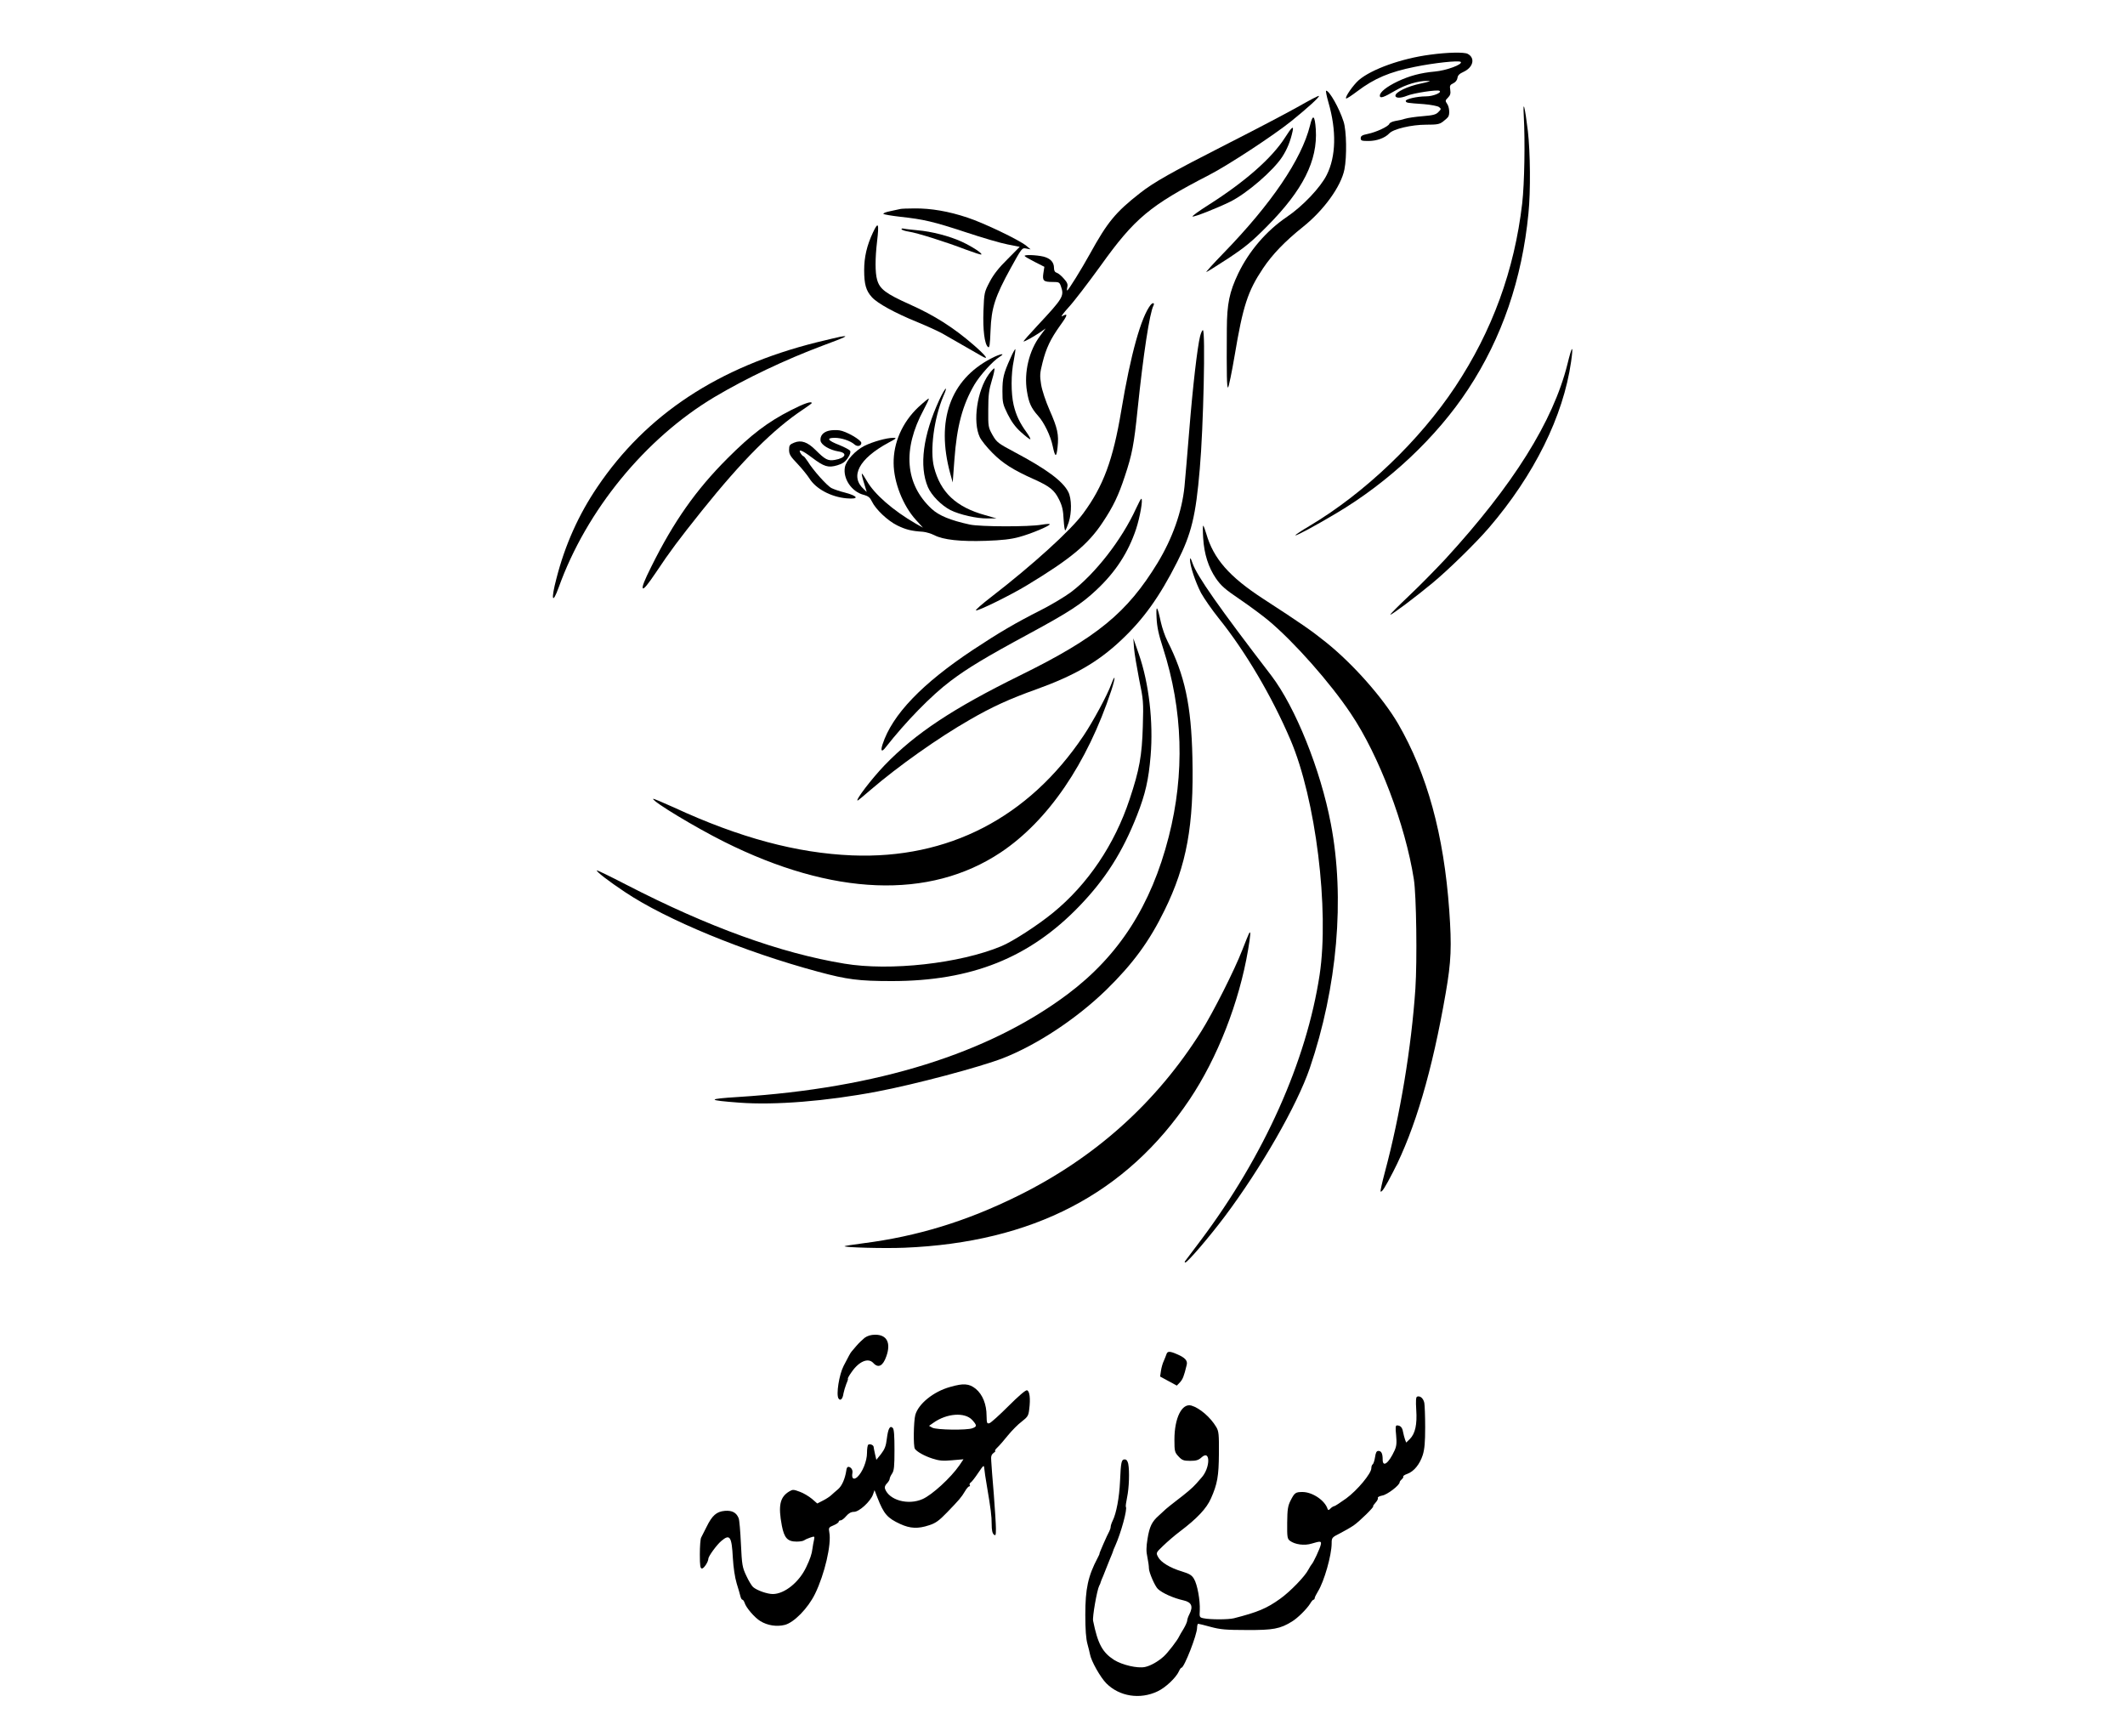 <?xml version="1.0" standalone="no"?>
<!DOCTYPE svg PUBLIC "-//W3C//DTD SVG 20010904//EN"
 "http://www.w3.org/TR/2001/REC-SVG-20010904/DTD/svg10.dtd">
<svg version="1.0" xmlns="http://www.w3.org/2000/svg"
 width="1500pt" height="1225pt" viewBox="0 0 1500 1225"
 preserveAspectRatio="xMidYMid meet">
<g transform="translate(0,1225) scale(0.1,-0.1)"
fill="#000000" stroke="none">
<path d="M10095 11864 c-200 -26 -413 -102 -503 -179 -40 -35 -100 -121 -90
-130 3 -3 38 20 79 51 121 91 227 136 405 172 136 28 313 47 325 35 17 -17
-102 -61 -183 -68 -101 -9 -181 -31 -263 -70 -77 -37 -125 -75 -125 -100 0
-22 27 -13 110 36 71 42 162 69 225 68 31 0 21 -4 -48 -19 -91 -19 -177 -60
-177 -85 0 -19 37 -19 81 -1 45 19 215 45 230 35 20 -12 -45 -39 -95 -39 -64
0 -148 -20 -143 -33 4 -13 4 -13 129 -22 47 -4 95 -13 105 -20 17 -13 17 -15
-4 -36 -17 -18 -38 -23 -111 -29 -50 -4 -105 -12 -124 -18 -18 -6 -49 -13 -70
-16 -20 -4 -38 -12 -41 -20 -7 -19 -93 -59 -152 -71 -40 -8 -50 -15 -50 -30 0
-18 7 -20 55 -20 58 0 116 21 147 54 29 31 157 61 260 61 78 0 94 3 119 22 16
12 32 27 36 33 13 17 9 70 -7 92 -14 21 -14 24 6 44 16 16 20 29 16 55 -5 29
-2 35 21 46 17 8 28 23 30 38 2 18 14 30 43 43 69 32 84 98 29 127 -25 13
-141 11 -265 -6z"/>
<path d="M9377 11528 c58 -200 54 -382 -12 -513 -44 -88 -169 -220 -280 -295
-145 -98 -268 -241 -345 -401 -62 -131 -79 -212 -80 -391 -2 -329 0 -422 9
-412 5 5 26 106 46 224 59 351 92 454 201 617 66 98 153 189 283 293 146 117
267 284 291 404 18 90 15 275 -6 338 -30 94 -100 218 -123 218 -4 0 3 -37 16
-82z"/>
<path d="M9169 11500 c-74 -42 -306 -164 -515 -270 -383 -195 -509 -266 -606
-342 -174 -136 -231 -206 -354 -429 -61 -110 -153 -259 -161 -259 -3 0 -2 11
1 25 5 18 -1 33 -25 59 -16 19 -39 38 -50 41 -13 4 -19 15 -19 33 0 42 -25 68
-74 81 -51 12 -140 15 -133 4 3 -5 35 -23 72 -42 l67 -34 -7 -45 c-8 -54 1
-62 67 -62 43 0 47 -2 57 -31 24 -69 15 -83 -165 -276 -58 -62 -103 -113 -99
-113 11 0 68 32 113 62 l43 30 -38 -51 c-79 -104 -116 -259 -94 -392 13 -82
30 -119 78 -173 43 -47 89 -142 104 -215 17 -80 26 -82 34 -8 10 90 0 135 -56
262 -28 64 -53 139 -60 181 -10 63 -9 80 10 155 26 103 56 166 126 264 53 73
55 87 12 63 -12 -6 9 22 46 63 38 41 138 172 225 292 241 337 348 426 767 642
131 67 453 278 580 380 115 93 201 171 195 178 -3 3 -66 -30 -141 -73z"/>
<path d="M10756 11433 c10 -177 5 -478 -11 -618 -55 -472 -211 -900 -473
-1295 -253 -381 -638 -749 -1027 -981 -58 -34 -103 -64 -101 -67 6 -5 140 67
286 154 372 220 711 538 934 878 238 362 380 776 425 1240 16 158 13 431 -4
581 -21 173 -36 231 -29 108z"/>
<path d="M9247 11364 c-59 -238 -272 -552 -611 -901 -71 -73 -125 -133 -121
-133 4 0 73 43 154 96 121 80 168 119 276 228 252 254 357 462 343 683 -7 101
-21 111 -41 27z"/>
<path d="M9070 11278 c-92 -144 -282 -311 -539 -474 -68 -43 -119 -80 -113
-82 14 -4 173 59 267 105 118 59 303 219 366 316 35 54 58 111 73 180 10 44
-6 31 -54 -45z"/>
<path d="M6355 10775 c-5 -1 -36 -8 -69 -15 -32 -6 -54 -15 -50 -20 5 -4 59
-13 119 -20 166 -18 234 -34 462 -109 114 -38 247 -77 295 -86 l86 -17 -86
-87 c-62 -61 -98 -107 -126 -160 -38 -73 -39 -76 -44 -205 -5 -136 8 -235 32
-255 11 -9 14 13 18 116 6 161 32 240 143 442 78 141 79 143 109 137 l31 -6
-30 25 c-49 41 -302 162 -415 199 -134 45 -259 66 -374 65 -50 0 -95 -2 -101
-4z"/>
<path d="M6162 10609 c-43 -91 -62 -174 -62 -265 0 -101 13 -146 55 -192 39
-43 162 -111 322 -176 61 -25 138 -60 170 -77 64 -36 229 -131 281 -161 59
-35 33 0 -55 77 -143 124 -279 210 -452 287 -169 76 -212 108 -230 175 -14 49
-14 150 0 268 15 130 9 145 -29 64z"/>
<path d="M6364 10632 c3 -6 27 -13 52 -17 56 -8 260 -72 403 -127 57 -21 105
-37 108 -34 9 8 -65 56 -138 90 -87 40 -215 73 -314 81 -38 4 -81 8 -93 11
-13 3 -21 1 -18 -4z"/>
<path d="M8122 10098 c-67 -85 -141 -348 -207 -745 -58 -349 -127 -535 -270
-728 -87 -118 -354 -361 -648 -588 -65 -50 -114 -93 -108 -95 16 -5 244 107
361 178 306 185 432 289 534 444 74 111 111 188 156 325 51 152 65 225 90 471
40 387 85 682 112 733 10 20 -4 24 -20 5z"/>
<path d="M8471 9876 c-19 -77 -51 -350 -76 -661 -13 -165 -29 -345 -34 -400
-18 -176 -84 -363 -190 -538 -215 -352 -428 -527 -971 -794 -473 -233 -738
-408 -956 -634 -91 -95 -209 -249 -190 -249 2 0 44 34 92 76 196 168 477 367
699 494 153 89 284 149 470 215 269 97 434 192 597 345 159 149 272 306 398
555 100 197 131 324 159 655 26 289 41 980 22 980 -5 0 -14 -20 -20 -44z"/>
<path d="M5930 9873 c-14 -3 -88 -20 -165 -39 -695 -174 -1203 -509 -1549
-1022 -132 -195 -228 -409 -288 -644 -40 -151 -30 -190 16 -63 195 543 611
1051 1098 1342 224 133 499 264 766 364 170 63 191 74 122 62z"/>
<path d="M11064 9679 c-101 -403 -383 -853 -861 -1374 -66 -71 -181 -188 -256
-259 -75 -71 -135 -131 -133 -134 6 -5 182 127 296 222 116 96 306 282 400
391 320 373 525 787 580 1172 18 126 7 118 -26 -18z"/>
<path d="M7133 9723 c-49 -108 -57 -142 -57 -234 0 -80 3 -93 37 -162 26 -52
54 -91 93 -126 31 -28 60 -51 66 -51 5 0 -6 21 -25 48 -49 67 -75 122 -92 194
-19 82 -19 220 1 314 8 42 13 78 11 80 -2 2 -18 -26 -34 -63z"/>
<path d="M6994 9719 c-286 -150 -388 -436 -287 -809 l18 -65 12 161 c17 235
57 385 141 529 39 66 130 167 177 196 50 31 3 22 -61 -12z"/>
<path d="M6980 9609 c-83 -115 -115 -337 -64 -444 10 -22 50 -72 89 -111 73
-74 147 -121 295 -187 111 -50 143 -76 176 -143 22 -44 29 -75 32 -141 3 -46
8 -81 12 -76 4 4 15 30 24 57 22 69 21 167 -3 214 -39 77 -155 162 -379 281
-118 63 -126 69 -156 121 -30 54 -31 58 -30 180 0 104 5 139 26 208 14 45 21
82 17 82 -5 0 -22 -18 -39 -41z"/>
<path d="M6631 9429 c-116 -251 -144 -469 -81 -617 25 -58 95 -129 159 -162
64 -32 186 -60 260 -59 l66 0 -80 23 c-206 57 -316 160 -362 339 -30 118 0
346 66 501 37 84 13 63 -28 -25z"/>
<path d="M6482 9376 c-113 -107 -176 -251 -174 -396 1 -134 66 -299 157 -399
l50 -55 -50 28 c-161 93 -293 208 -347 303 -17 30 -32 52 -34 50 -3 -2 4 -32
15 -66 l19 -63 -20 19 c-101 91 -35 216 174 329 57 30 60 34 33 34 -46 0 -143
-27 -204 -57 -64 -33 -128 -102 -137 -150 -15 -80 47 -173 131 -195 34 -9 46
-19 59 -46 27 -57 112 -137 179 -170 61 -30 101 -40 182 -45 22 -2 58 -13 80
-24 63 -33 186 -46 363 -40 115 4 178 11 236 27 82 22 216 78 216 90 0 4 -26
2 -57 -3 -87 -16 -436 -15 -508 1 -137 30 -217 63 -269 111 -187 174 -207 419
-56 699 22 41 39 77 36 79 -2 2 -35 -25 -74 -61z"/>
<path d="M5583 9355 c-165 -84 -280 -172 -448 -340 -222 -222 -379 -445 -537
-763 -50 -100 -68 -146 -60 -154 7 -7 35 27 93 113 97 146 160 230 323 434
288 359 504 575 716 716 33 22 60 42 60 44 0 16 -53 -2 -147 -50z"/>
<path d="M5850 9210 c-40 -10 -62 -36 -58 -70 4 -30 64 -66 126 -76 67 -10 52
-47 -26 -60 -48 -8 -68 3 -135 70 -57 57 -102 72 -151 52 -32 -13 -36 -19 -36
-51 0 -31 9 -46 59 -98 32 -34 70 -81 84 -103 46 -74 152 -131 262 -141 91 -8
85 15 -9 40 -37 9 -80 24 -96 32 -32 16 -131 127 -168 188 -13 20 -27 37 -30
37 -4 0 -13 9 -20 20 -22 35 9 24 79 -29 86 -65 115 -74 179 -55 37 11 56 24
74 51 16 24 22 41 17 51 -5 8 -39 26 -76 41 -83 32 -95 51 -32 51 47 0 110
-21 139 -47 20 -18 48 -11 48 11 0 21 -108 83 -155 89 -22 3 -56 2 -75 -3z"/>
<path d="M8020 8663 c-100 -220 -288 -462 -460 -592 -43 -32 -138 -89 -211
-126 -184 -93 -297 -160 -479 -280 -362 -240 -572 -459 -640 -668 -16 -49 -6
-58 22 -21 143 182 321 365 458 468 119 90 250 169 550 331 281 152 373 211
479 311 136 127 225 265 280 429 28 85 51 215 37 215 -3 0 -19 -30 -36 -67z"/>
<path d="M8493 8453 c7 -114 37 -207 90 -285 36 -52 64 -77 169 -148 69 -47
161 -115 205 -152 180 -151 433 -437 578 -654 199 -295 385 -786 445 -1169 18
-112 24 -572 11 -772 -28 -414 -107 -892 -216 -1298 -19 -71 -32 -131 -30
-134 9 -8 33 30 89 139 154 298 276 712 371 1261 39 225 43 328 25 584 -38
534 -156 963 -361 1317 -107 183 -318 422 -509 575 -105 84 -165 126 -445 308
-238 155 -349 282 -400 458 -9 31 -19 57 -22 57 -3 0 -3 -39 0 -87z"/>
<path d="M8400 8299 c0 -42 38 -157 78 -234 21 -38 77 -119 126 -180 186 -231
374 -549 505 -856 179 -418 275 -1199 206 -1659 -93 -610 -391 -1277 -840
-1875 -53 -71 -102 -136 -107 -142 -7 -8 -7 -13 -1 -13 15 0 168 178 277 323
257 342 511 785 601 1047 195 572 250 1201 149 1727 -72 380 -250 822 -420
1045 -370 482 -525 703 -556 793 -13 37 -17 43 -18 24z"/>
<path d="M8164 7890 c3 -64 14 -117 46 -215 140 -436 154 -885 40 -1330 -124
-486 -352 -840 -713 -1111 -559 -419 -1345 -664 -2325 -726 -225 -14 -223 -23
6 -40 251 -19 614 10 972 78 265 50 728 173 890 236 241 94 520 279 729 482
188 184 304 342 411 561 157 319 208 602 197 1078 -8 369 -54 582 -176 822
-17 33 -38 94 -47 135 -25 117 -35 127 -30 30z"/>
<path d="M8005 7675 c3 -38 20 -137 36 -220 30 -144 31 -157 26 -330 -6 -209
-24 -308 -93 -515 -106 -321 -297 -603 -541 -802 -109 -89 -285 -203 -365
-236 -293 -122 -785 -177 -1108 -123 -450 74 -959 258 -1539 557 -112 58 -205
103 -208 101 -6 -7 83 -76 199 -153 293 -196 842 -422 1363 -562 204 -55 286
-66 520 -66 563 0 973 164 1325 530 185 192 305 383 406 640 59 150 82 251 96
420 20 239 -12 513 -83 717 l-39 112 5 -70z"/>
<path d="M7845 7423 c-28 -78 -131 -268 -197 -366 -388 -578 -955 -871 -1633
-844 -390 16 -794 124 -1257 338 -82 37 -148 65 -148 61 1 -22 300 -202 500
-302 767 -384 1451 -411 1954 -76 334 223 610 627 781 1144 29 89 30 124 0 45z"/>
<path d="M8817 5663 c-3 -4 -24 -57 -48 -118 -55 -142 -206 -441 -289 -573
-317 -504 -750 -893 -1295 -1162 -362 -179 -710 -286 -1095 -335 -69 -9 -126
-18 -128 -20 -10 -9 277 -17 422 -11 905 37 1567 381 2013 1046 196 292 350
685 413 1056 18 107 20 139 7 117z"/>
<path d="M6103 2808 c-16 -13 -43 -39 -59 -58 -16 -19 -31 -37 -34 -40 -5 -5
-23 -37 -55 -100 -32 -62 -54 -203 -36 -230 13 -20 30 -3 35 36 3 16 12 46 20
67 9 20 14 37 11 37 -3 0 8 21 26 46 53 77 118 104 154 64 35 -38 68 -21 92
49 33 94 3 151 -78 151 -31 0 -55 -7 -76 -22z"/>
<path d="M8234 2693 c-3 -10 -12 -31 -19 -48 -8 -16 -17 -48 -20 -70 l-6 -40
59 -32 59 -32 22 23 c20 22 28 41 48 124 7 29 -12 50 -65 73 -54 24 -71 24
-78 2z"/>
<path d="M6705 2461 c-117 -33 -222 -119 -244 -197 -12 -44 -15 -223 -3 -239
14 -21 68 -51 124 -69 46 -15 73 -18 138 -12 l81 7 -29 -43 c-61 -88 -192
-208 -260 -238 -102 -45 -236 -8 -265 73 -4 11 1 25 13 37 11 11 20 26 20 33
0 7 8 24 17 37 14 21 17 49 17 167 0 99 -3 146 -12 155 -20 20 -33 -4 -42 -76
-6 -52 -15 -74 -41 -108 l-33 -41 -9 39 c-5 21 -9 44 -10 51 0 14 -25 25 -38
17 -5 -3 -9 -29 -9 -58 0 -58 -32 -137 -69 -171 -26 -22 -41 -9 -34 29 3 13
-2 28 -11 36 -18 14 -29 9 -32 -18 -9 -59 -31 -109 -58 -132 -17 -14 -38 -33
-48 -42 -9 -9 -36 -27 -58 -38 l-41 -21 -38 33 c-22 18 -60 41 -86 50 -43 16
-49 17 -74 2 -66 -40 -79 -100 -52 -242 17 -87 40 -112 105 -112 23 0 46 4 52
9 5 4 24 13 42 19 33 11 33 11 28 -16 -4 -15 -8 -42 -11 -61 -4 -37 -17 -75
-44 -131 -50 -107 -154 -190 -236 -190 -39 0 -111 25 -139 49 -10 9 -32 45
-48 80 -28 59 -31 76 -38 225 -4 88 -11 170 -16 181 -16 40 -46 56 -97 52 -59
-5 -90 -32 -130 -114 -16 -32 -33 -66 -38 -75 -5 -10 -9 -63 -9 -118 0 -81 3
-100 15 -100 14 0 45 48 45 69 0 17 59 98 91 125 61 52 74 33 82 -119 4 -67
14 -137 27 -180 12 -38 24 -80 27 -93 3 -12 9 -22 13 -22 5 0 12 -10 16 -22
10 -34 71 -105 111 -129 50 -31 115 -41 172 -27 65 16 164 117 214 219 68 139
117 350 101 434 -6 33 -4 36 30 50 20 8 36 20 36 25 0 6 6 10 14 10 8 0 26 14
39 30 18 21 35 30 55 30 37 0 117 74 134 122 l11 31 21 -54 c45 -115 70 -143
161 -185 70 -32 125 -35 205 -8 44 14 69 32 125 90 85 88 101 106 127 150 11
19 24 34 30 34 5 0 7 4 3 9 -3 6 0 13 7 18 7 4 31 35 53 68 39 57 40 58 43 30
1 -17 9 -68 17 -115 29 -171 35 -219 35 -277 0 -42 5 -64 15 -73 13 -11 15 -5
15 41 0 30 -7 140 -15 244 -9 105 -17 209 -18 233 -3 35 1 46 17 58 11 8 16
14 11 14 -5 0 1 11 15 24 14 13 48 52 75 86 28 34 71 78 97 97 42 33 48 41 53
87 10 76 3 130 -16 134 -10 2 -61 -42 -130 -111 -63 -63 -123 -117 -134 -121
-18 -5 -20 -1 -21 52 0 81 -28 150 -76 190 -47 38 -88 41 -183 13z m158 -233
c34 -38 34 -46 1 -58 -39 -15 -254 -12 -283 4 l-23 13 30 21 c95 68 223 77
275 20z"/>
<path d="M10003 2393 c-8 -3 -10 -29 -6 -93 7 -104 -7 -167 -45 -206 l-26 -25
-8 21 c-4 12 -11 36 -14 53 -5 32 -18 47 -43 47 -10 0 -12 -14 -6 -69 5 -56 3
-77 -11 -108 -41 -90 -84 -122 -84 -64 0 42 -9 61 -30 61 -13 0 -19 -11 -24
-45 -4 -24 -11 -47 -17 -50 -5 -4 -9 -15 -9 -27 0 -37 -98 -155 -177 -213 -42
-30 -80 -55 -85 -55 -5 0 -17 -7 -26 -16 -13 -14 -17 -14 -21 -3 -19 60 -107
119 -177 119 -49 0 -56 -5 -84 -60 -19 -38 -23 -61 -24 -157 -1 -101 1 -113
19 -127 36 -27 103 -36 154 -20 63 19 70 18 64 -8 -5 -26 -54 -130 -64 -138
-3 -3 -14 -20 -23 -37 -24 -48 -129 -156 -199 -206 -96 -69 -159 -95 -327
-138 -39 -10 -169 -10 -215 0 -28 6 -29 8 -26 57 3 69 -17 182 -41 221 -15 26
-32 36 -84 52 -84 25 -150 65 -169 102 -16 30 -16 30 36 80 29 28 81 73 117
100 122 92 189 163 220 234 45 101 55 158 56 315 1 138 -1 159 -19 189 -41 69
-117 134 -175 151 -67 19 -120 -87 -120 -240 0 -83 2 -90 29 -119 25 -27 36
-31 83 -31 42 0 58 5 79 24 65 60 63 -75 -1 -144 -8 -9 -24 -27 -36 -41 -26
-30 -73 -69 -144 -123 -30 -23 -61 -48 -70 -56 -9 -8 -31 -29 -50 -46 -49 -43
-66 -78 -80 -165 -9 -57 -10 -89 -1 -128 6 -29 11 -64 11 -80 0 -28 42 -125
63 -145 32 -30 110 -65 182 -81 57 -13 69 -43 40 -99 -8 -15 -15 -36 -15 -45
-1 -9 -12 -34 -25 -56 -14 -22 -28 -47 -32 -55 -12 -27 -80 -115 -109 -141
-40 -36 -93 -66 -132 -74 -53 -11 -160 14 -218 50 -82 53 -115 113 -148 276
-6 27 28 219 43 247 5 9 10 20 10 24 1 5 9 25 18 45 8 21 19 47 23 58 4 11 16
40 26 65 11 24 19 47 20 50 0 3 7 21 16 40 41 91 88 263 75 276 -2 3 2 33 9
67 14 66 18 184 8 236 -5 21 -12 31 -25 31 -23 0 -27 -17 -33 -156 -5 -112
-26 -225 -52 -277 -8 -16 -14 -35 -14 -43 0 -8 -5 -22 -10 -32 -14 -24 -72
-157 -69 -157 2 0 -4 -13 -13 -30 -68 -129 -87 -218 -87 -402 0 -104 5 -169
15 -205 8 -29 16 -62 18 -73 8 -47 73 -163 116 -206 92 -92 237 -115 361 -56
56 26 130 96 151 142 6 14 14 25 18 25 19 0 110 233 110 282 0 15 4 28 8 28 5
0 44 -10 88 -22 67 -18 106 -22 254 -22 187 -1 236 8 320 60 41 25 104 88 128
126 9 16 20 28 24 28 4 0 8 5 8 10 0 6 10 27 23 48 44 70 97 257 97 340 0 39
2 42 58 70 31 16 75 41 97 56 41 28 151 136 138 136 -3 0 4 11 16 24 13 14 20
29 17 34 -3 6 11 13 31 17 36 6 123 73 123 94 0 5 7 14 15 21 8 7 13 15 10 19
-2 4 11 13 29 19 47 17 88 68 109 133 13 42 17 91 17 196 0 77 -3 155 -6 172
-7 32 -29 52 -51 44z"/>
</g>
</svg>

